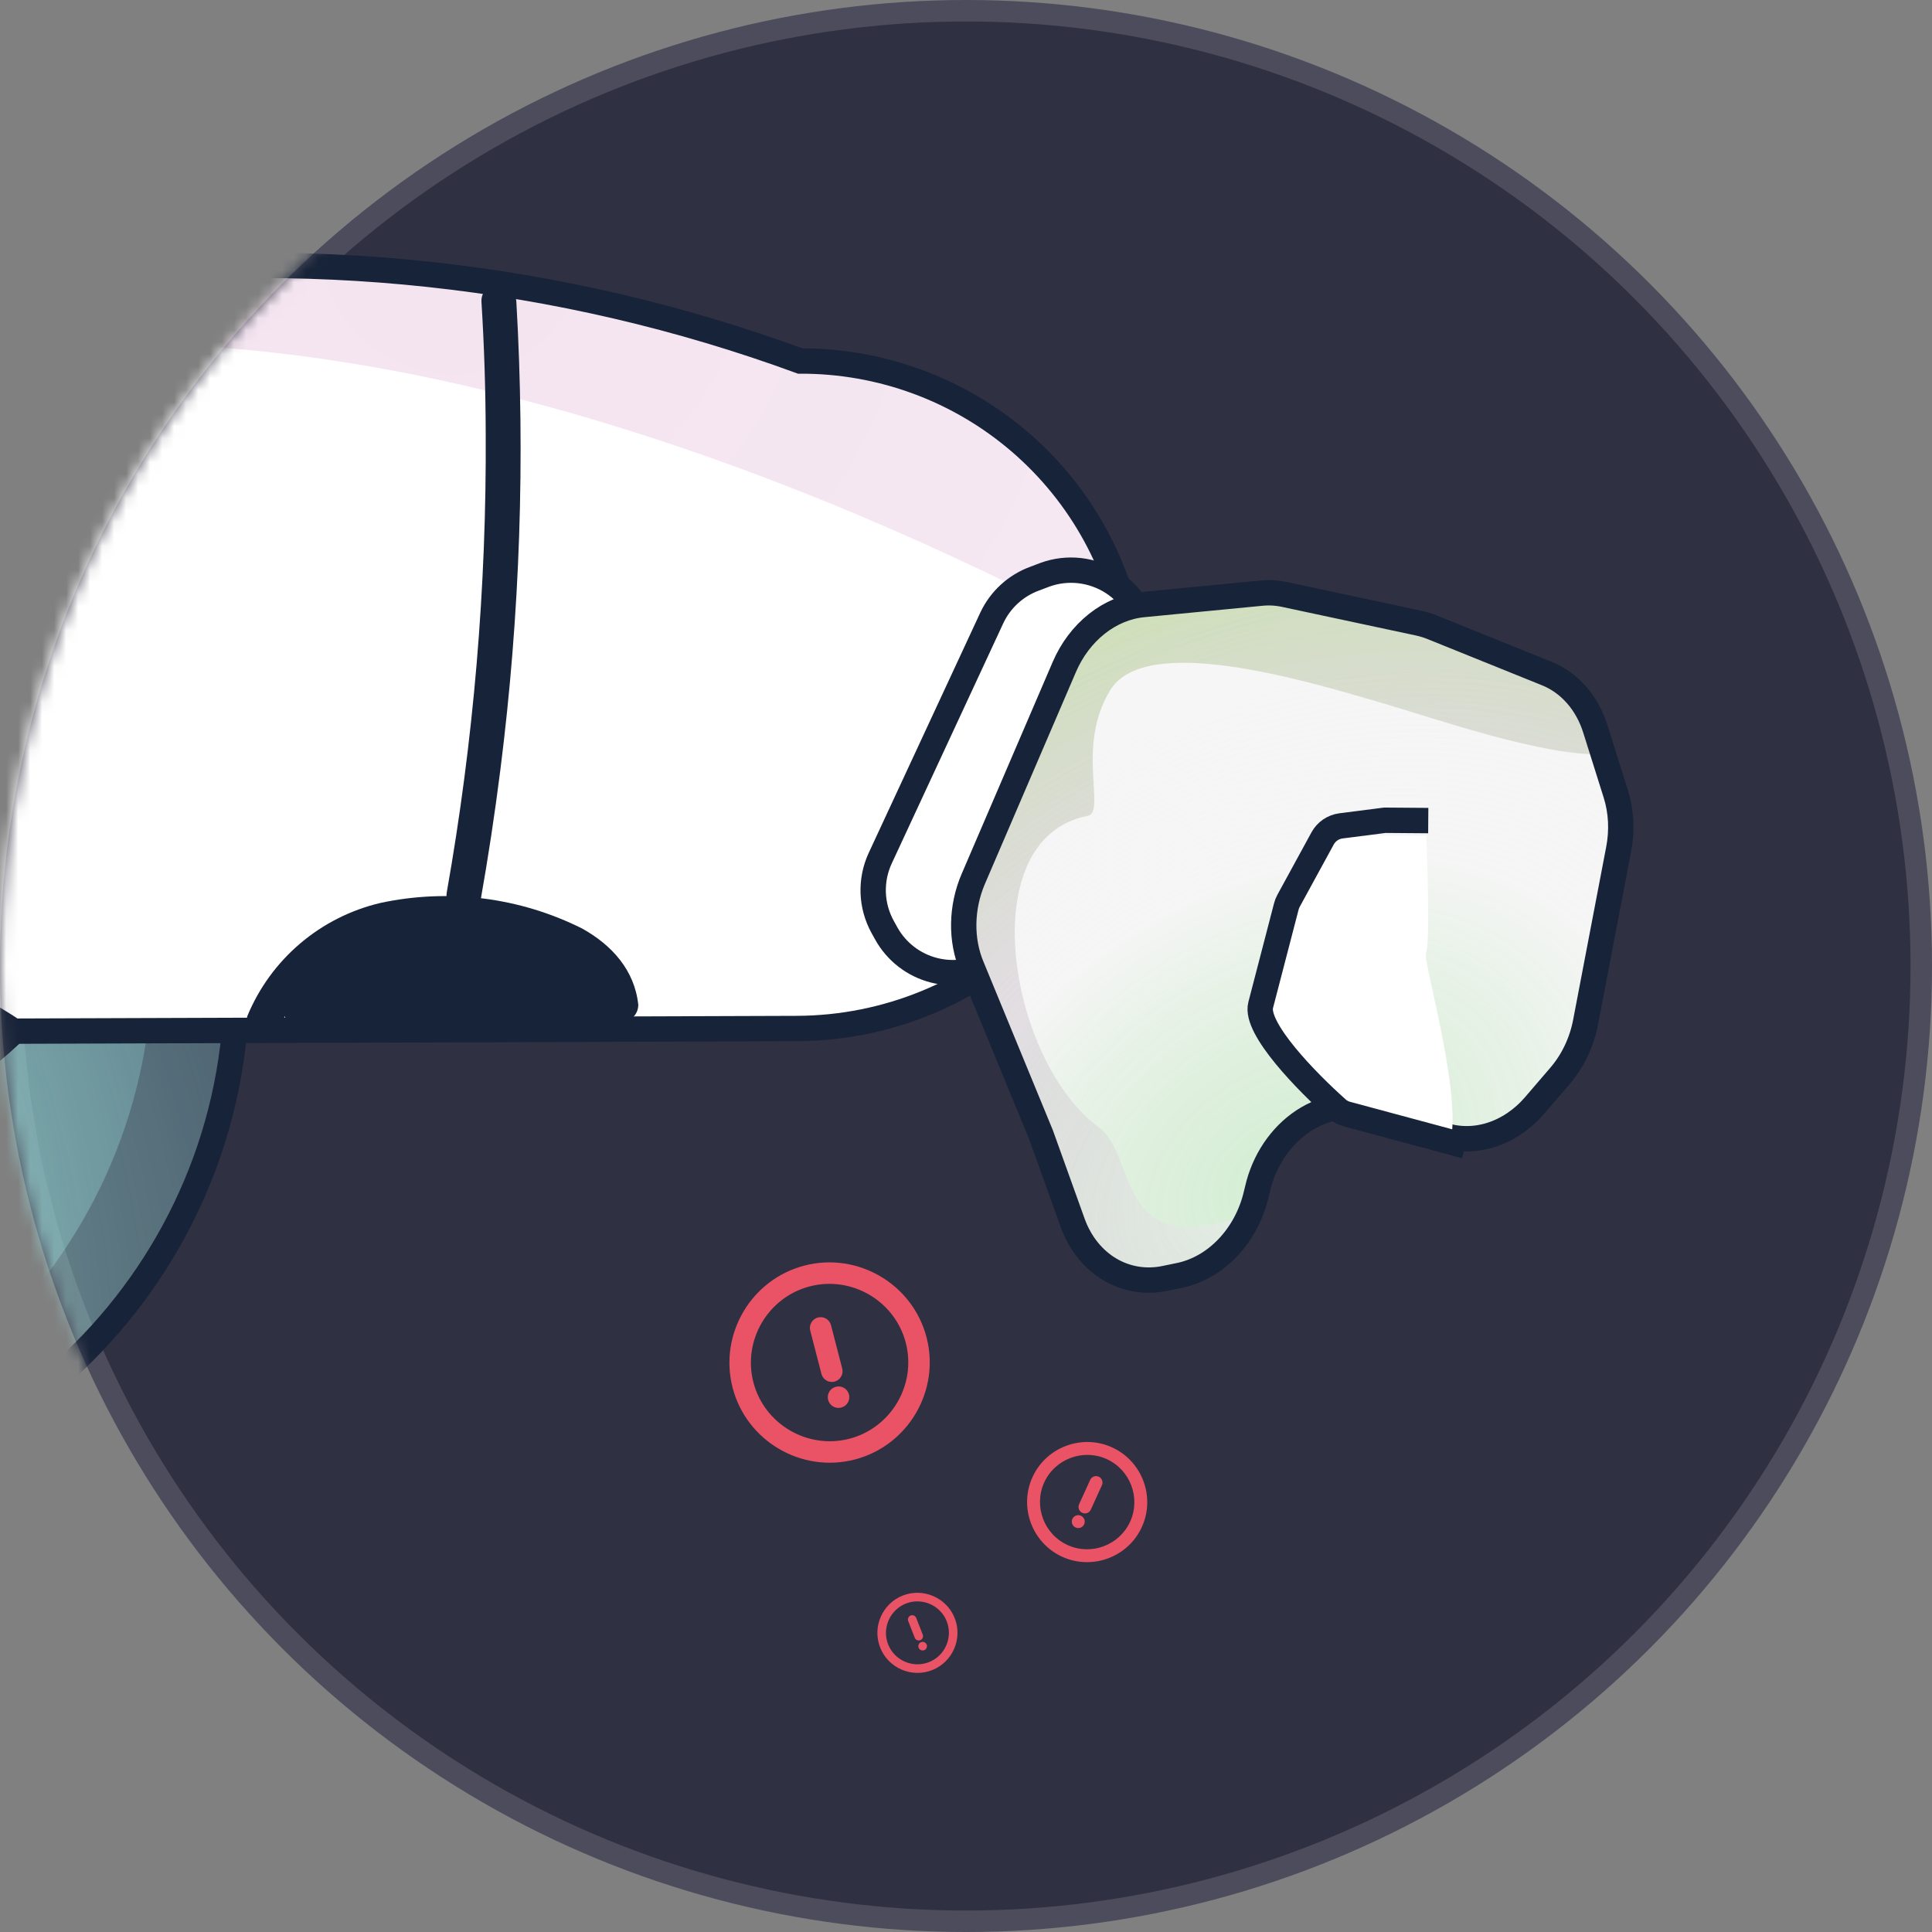 <svg width="161" height="161" viewBox="0 0 161 161" fill="none" xmlns="http://www.w3.org/2000/svg">
  <rect x="0" y="0" width="161" height="161" fill="#808080" stroke="none"/>
  <circle cx="80.5" cy="80.5" r="79.606" fill="#303043" stroke="#4C4C5C" stroke-width="1.789" />
  <mask id="mask0_9120_34595" style="mask-type:alpha" maskUnits="userSpaceOnUse" x="0" y="0" width="161" height="161">
    <circle cx="80.5" cy="80.5" r="80.5" fill="#D9D9D9" />
  </mask>
  <g mask="url(#mask0_9120_34595)">
    <path
      d="M-23.946 125.551L-103.359 125.82C-127.539 125.902 -147.187 106.433 -147.246 82.336L-147.496 -19.483C-147.555 -43.581 -128.001 -63.183 -103.822 -63.264L-24.409 -63.533C-0.23 -63.614 19.418 -44.147 19.479 -20.048L19.727 81.771C19.786 105.868 0.233 125.47 -23.946 125.551Z"
      fill="url(#paint0_radial_9120_34595)" />
    <path
      d="M-30.975 123.656L-102.567 123.898C-126.746 123.98 -146.395 104.511 -146.454 80.414L-146.682 -12.544C-146.741 -36.643 -127.187 -56.244 -103.008 -56.326L-31.415 -56.568C-7.237 -56.649 12.412 -37.181 12.471 -13.082L12.698 79.875C12.757 103.973 -6.795 123.574 -30.975 123.656Z"
      fill="url(#paint1_radial_9120_34595)" />
    <path
      d="M-23.946 125.551L-103.359 125.82C-127.539 125.902 -147.187 106.433 -147.246 82.336L-147.496 -19.483C-147.555 -43.581 -128.001 -63.183 -103.822 -63.264L-24.409 -63.533C-0.23 -63.614 19.418 -44.147 19.479 -20.048L19.727 81.771C19.786 105.868 0.233 125.47 -23.946 125.551Z"
      stroke="#172338" stroke-width="2.111" stroke-miterlimit="10" />
    <path
      d="M94.383 53.948C93.431 47.311 90.105 41.24 85.015 36.856C79.928 32.473 73.418 30.07 66.69 30.093C46.632 22.742 25.063 20.429 3.886 23.353C6.724 2.007 9.536 -14.906 10.742 -25.339C14.774 -60.118 17.097 -93.02 17.299 -123.853C17.385 -136.322 15.562 -142.789 11.954 -148.038C9.861 -151.081 7.164 -153.724 3.886 -156.88C-1.086 -161.684 -6.21 -164.338 -10.527 -164.325C-17.928 -164.3 -25.018 -161.345 -30.239 -156.112C-35.459 -150.878 -38.381 -143.795 -38.364 -136.419L-38.21 -73.845C-38.206 -71.999 -38.937 -70.228 -40.241 -68.921C-41.547 -67.612 -43.319 -66.874 -45.169 -66.868L-87.028 -66.726C-88.878 -66.72 -90.654 -67.447 -91.966 -68.746C-93.277 -70.046 -94.017 -71.811 -94.021 -73.654L-94.173 -135.721C-94.21 -150.861 -106.202 -163.537 -121.372 -163.887L-131.755 -162.16L-145.33 -159.898C-148.333 -159.401 -151.133 -158.064 -153.405 -156.043C-155.676 -154.021 -157.326 -151.399 -158.162 -148.483C-159.051 -145.366 -158.97 -142.056 -157.929 -138.989L-149.895 -115.159C-149.464 -100.839 -148.63 -86.224 -147.423 -71.204C-146.216 -56.182 -144.628 -40.751 -142.697 -24.797C-140.661 -8.004 -138.296 8.211 -135.602 23.848C-156.793 21.066 -178.351 23.528 -198.372 31.014C-215.515 38.52 -226.23 50.29 -226.209 58.92C-226.19 66.295 -223.233 73.359 -217.987 78.557C-212.741 83.754 -205.636 86.661 -198.235 86.636L-132.534 86.413C-59.958 44.451 1.163 85.961 1.163 85.961L66.408 85.74C81.6 85.689 94.329 73.725 94.695 58.606C94.722 57.048 94.618 55.489 94.383 53.948Z"
      fill="white" />
    <path
      d="M94.383 53.948C93.431 47.311 90.105 41.24 85.015 36.856C79.928 32.473 73.418 30.07 66.69 30.093C46.632 22.742 25.063 20.429 3.886 23.353C6.724 2.007 9.536 -14.906 10.742 -25.339C14.774 -60.118 17.097 -93.02 17.299 -123.853C17.385 -136.322 15.562 -142.789 11.954 -148.038C9.861 -151.081 7.164 -153.724 3.886 -156.88C-1.086 -161.684 -6.21 -164.338 -10.527 -164.325C-17.928 -164.3 -25.018 -161.345 -30.239 -156.112C-35.459 -150.878 -38.381 -143.795 -38.364 -136.419L-38.21 -73.845C-38.206 -71.999 -38.937 -70.228 -40.241 -68.921C-41.547 -67.612 -43.319 -66.874 -45.169 -66.868L-87.028 -66.726C-88.878 -66.72 -90.654 -67.447 -91.966 -68.746C-93.277 -70.046 -94.017 -71.811 -94.021 -73.654L-94.173 -135.721C-94.21 -150.861 -106.202 -163.537 -121.372 -163.887L-131.755 -162.16L-145.33 -159.898C-148.333 -159.401 -151.133 -158.064 -153.405 -156.043C-155.676 -154.021 -157.326 -151.399 -158.162 -148.483C-159.051 -145.366 -158.97 -142.056 -157.929 -138.989L-149.895 -115.159C-149.464 -100.839 -148.63 -86.224 -147.423 -71.204C-146.216 -56.182 -144.628 -40.751 -142.697 -24.797C-140.661 -8.004 -138.296 8.211 -135.602 23.848C-156.793 21.066 -178.351 23.528 -198.372 31.014C-215.515 38.52 -226.23 50.29 -226.209 58.92C-226.19 66.295 -223.233 73.359 -217.987 78.557C-212.741 83.754 -205.636 86.661 -198.235 86.636L-132.534 86.413C-59.958 44.451 1.163 85.961 1.163 85.961L66.408 85.74C81.6 85.689 94.329 73.725 94.695 58.606C94.722 57.048 94.618 55.489 94.383 53.948Z"
      fill="white" />
    <path
      d="M1.138 85.976C1.138 85.976 -59.984 44.467 -132.559 86.429C-126.986 91.544 -120.365 95.394 -113.153 97.711C-100.561 85.182 -83.516 78.118 -65.732 78.058C-47.947 77.997 -30.866 84.947 -18.212 97.39C-11.013 95.023 -4.41 91.129 1.138 85.976Z"
      fill="white" stroke="#172338" stroke-width="2.111" stroke-miterlimit="10" />
    <path
      d="M18.2 169.351C18.156 151.544 10.994 126.345 -1.671 113.795L-18.027 97.558L-18.198 97.388C-30.853 84.947 -47.933 77.999 -65.717 78.059C-83.5 78.119 -100.546 85.183 -113.139 97.71L-113.309 97.88L-129.609 114.228C-135.911 120.546 -140.825 130.018 -144.149 140.134C-147.358 149.746 -149.064 159.791 -149.208 169.917C-148.804 178.692 -147.052 187.351 -144.014 195.594C-130.054 233.293 -94.038 246.976 -91.082 248.04C-86.513 249.688 -81.81 250.943 -77.026 251.793C-73.147 252.48 -69.225 252.905 -65.289 253.067C-56.483 252.656 -47.792 250.902 -39.519 247.866C-36.569 246.782 -0.62 232.855 13.154 195.062C16.146 186.798 17.847 178.127 18.2 169.351Z"
      fill="white" stroke="#172338" stroke-width="2.111" stroke-miterlimit="10" />
    <path
      d="M1.138 85.976C1.138 85.976 -59.984 44.467 -132.559 86.429C-126.986 91.544 -120.365 95.394 -113.153 97.711C-100.561 85.182 -83.516 78.118 -65.732 78.058C-47.947 77.997 -30.866 84.947 -18.212 97.39C-11.013 95.023 -4.41 91.129 1.138 85.976Z"
      fill="url(#paint2_radial_9120_34595)" fill-opacity="0.3" stroke="#172338" stroke-width="2.111"
      stroke-miterlimit="10" />
    <path opacity="0.3"
      d="M18.2 169.351C18.156 151.544 10.994 126.345 -1.671 113.795L-18.027 97.558L-18.198 97.388C-30.853 84.947 -47.933 77.999 -65.717 78.059C-83.5 78.119 -100.546 85.183 -113.139 97.71L-113.309 97.88L-129.609 114.228C-135.911 120.546 -140.825 130.018 -144.149 140.134C-147.358 149.746 -149.064 159.791 -149.208 169.917C-148.804 178.692 -147.052 187.351 -144.014 195.594C-130.054 233.293 -94.038 246.976 -91.082 248.04C-86.513 249.688 -81.81 250.943 -77.026 251.793C-73.147 252.48 -69.225 252.905 -65.289 253.067C-56.483 252.656 -47.792 250.902 -39.519 247.866C-36.569 246.782 -0.62 232.855 13.154 195.062C16.146 186.798 17.847 178.127 18.2 169.351Z"
      fill="url(#paint3_radial_9120_34595)" stroke="#172338" stroke-width="2.111" stroke-miterlimit="10" />
    <path
      d="M11.232 172.29C10.881 178.661 9.301 184.907 6.58 190.684C-6.075 217.719 -39.063 227.696 -41.735 228.478C-49.43 230.675 -57.364 231.929 -65.36 232.212C-73.364 231.984 -81.309 230.784 -89.019 228.638C-91.727 227.875 -124.702 218.121 -137.512 191.172C-140.261 185.412 -141.873 179.178 -142.262 172.809C-142.293 160.078 -135.826 142.017 -124.267 132.978L-109.312 121.278C-97.754 112.231 -82.062 107.118 -65.682 107.062C-49.305 107.007 -33.579 112.014 -21.976 120.982L-6.964 132.581C4.654 141.542 11.201 159.559 11.232 172.29Z"
      fill="#504C57" stroke="#172338" stroke-width="2.111" stroke-miterlimit="10" />
    <path
      d="M5.907 172.087C5.577 178.014 4.107 183.823 1.577 189.198C-10.198 214.353 -40.864 223.642 -43.389 224.369C-50.55 226.411 -57.93 227.577 -65.372 227.843C-72.813 227.628 -80.201 226.511 -87.37 224.518C-89.891 223.808 -120.61 214.727 -132.5 189.652C-135.059 184.291 -136.56 178.49 -136.921 172.563C-136.95 160.712 -130.93 143.912 -120.176 135.494L-106.25 124.631C-95.496 116.197 -80.897 111.451 -65.657 111.399C-50.417 111.348 -35.786 116.003 -24.983 124.349L-11.004 135.117C-0.216 143.478 5.878 160.236 5.907 172.087Z"
      fill="url(#paint4_radial_9120_34595)" />
    <path
      d="M-20.948 204.036C-23.62 208.966 -1.991 190.066 -2.043 169.208C-2.094 148.349 -13.505 141.435 -13.505 141.435C-13.505 141.435 1.738 162.242 -20.948 204.036Z"
      fill="white" />
    <path
      d="M94.409 53.945C93.457 47.305 90.131 41.236 85.043 36.853C79.954 32.47 73.444 30.067 66.716 30.09C46.658 22.738 25.088 20.423 3.912 23.349C6.75 2.002 9.562 -14.91 10.768 -25.343C14.8 -60.122 17.122 -93.023 17.325 -123.857C17.411 -136.326 15.59 -142.792 11.98 -148.041C15.264 -98.094 -1.497 -4.111 -6.609 23.014C-6.762 23.838 -6.721 24.689 -6.485 25.493C-6.248 26.298 -5.825 27.036 -5.249 27.649C-4.673 28.259 -3.96 28.728 -3.169 29.013C-2.378 29.298 -1.529 29.393 -0.694 29.291C35.41 24.997 75.609 43.71 94.409 53.945Z"
      fill="url(#paint5_radial_9120_34595)" fill-opacity="0.6" />
    <path
      d="M94.38 53.941C93.428 47.301 90.102 41.232 85.015 36.849C79.925 32.464 73.416 30.063 66.688 30.086C46.63 22.735 25.06 20.419 3.883 23.345C6.722 1.998 9.534 -14.914 10.74 -25.349C14.771 -60.126 17.094 -93.027 17.297 -123.861C17.383 -136.33 15.562 -142.798 11.952 -148.045C9.858 -151.091 7.164 -153.731 3.883 -156.888C-1.088 -161.691 -6.21 -164.347 -10.528 -164.332C-17.929 -164.307 -25.021 -161.353 -30.241 -156.119C-35.461 -150.887 -38.383 -143.803 -38.366 -136.427L-38.213 -73.852C-38.209 -72.009 -38.939 -70.238 -40.243 -68.929C-41.548 -67.62 -43.321 -66.882 -45.172 -66.876L-87.03 -66.733C-88.88 -66.728 -90.656 -67.454 -91.968 -68.754C-93.279 -70.053 -94.018 -71.819 -94.023 -73.664L-94.175 -135.782C-94.212 -150.923 -106.204 -163.6 -121.374 -163.95L-131.757 -162.222L-145.332 -159.96C-147.63 -159.578 -149.819 -158.703 -151.745 -157.396C-153.672 -156.089 -155.291 -154.38 -156.49 -152.389C-157.69 -150.399 -158.442 -148.171 -158.693 -145.863C-158.945 -143.553 -158.69 -141.219 -157.947 -139.02L-149.912 -115.191C-149.482 -100.87 -148.648 -86.257 -147.44 -71.235C-146.233 -56.213 -144.645 -40.784 -142.715 -24.829C-140.679 -8.036 -138.314 8.181 -135.619 23.817C-156.81 21.035 -178.368 23.495 -198.389 30.982C-215.532 38.487 -226.247 50.258 -226.226 58.887C-226.208 66.264 -223.251 73.328 -218.005 78.525C-212.759 83.723 -205.654 86.629 -198.253 86.604L-132.551 86.382C-59.975 44.419 1.145 85.93 1.145 85.93L66.39 85.709C81.583 85.658 94.312 73.694 94.678 58.575C94.708 57.025 94.608 55.474 94.38 53.941Z"
      stroke="#172338" stroke-width="2.111" stroke-miterlimit="10" />
    <path
      d="M37.229 74.369C39.467 61.736 40.553 48.929 40.476 36.102C40.466 32.455 40.35 28.812 40.123 25.173C40.019 23.31 42.926 23.3 43.03 25.161C43.781 38.165 43.337 51.21 41.699 64.133C41.234 67.822 40.677 71.494 40.028 75.147C39.708 76.979 36.931 76.216 37.229 74.384V74.369Z"
      fill="#172338" />
    <path
      d="M23.862 85.061L23.09 82.962L30.261 76.927L44.136 76.788L51.908 82.385L51.723 85.538L31.909 85.605L23.862 85.061Z"
      fill="#172338" />
    <path
      d="M82.923 80.002L82.803 80.079C82.069 80.539 81.25 80.845 80.395 80.978C79.54 81.111 78.666 81.069 77.828 80.854C76.99 80.639 76.204 80.255 75.522 79.727C74.837 79.198 74.27 78.536 73.851 77.781L73.552 77.24C73.072 76.369 72.803 75.397 72.767 74.403C72.733 73.409 72.932 72.42 73.351 71.517L82.644 51.505C82.997 50.748 83.495 50.067 84.112 49.502C84.73 48.937 85.452 48.499 86.239 48.214L87.066 47.9C87.991 47.561 88.983 47.443 89.962 47.552C90.942 47.662 91.882 47.997 92.709 48.529C93.536 49.062 94.226 49.779 94.729 50.626C95.229 51.471 95.527 52.42 95.595 53.4C95.673 54.475 95.472 55.55 95.015 56.526L85.299 77.306C84.787 78.416 83.962 79.353 82.923 80.002Z"
      fill="white" stroke="#172338" stroke-width="2.111" stroke-miterlimit="10" />
    <path
      d="M81.103 73.251L88.696 55.576C89.31 54.144 90.247 52.901 91.402 51.986C92.557 51.071 93.886 50.516 95.246 50.383L105.098 49.431C105.762 49.365 106.424 49.403 107.067 49.544L118.25 51.933C118.607 52.013 118.956 52.12 119.297 52.253L128.875 56.121C129.821 56.499 130.672 57.106 131.372 57.903C132.074 58.7 132.61 59.669 132.946 60.748L133.606 62.844L134.655 66.177C135.106 67.617 135.187 69.201 134.89 70.755L132.133 85.175C131.814 86.851 131.069 88.417 129.99 89.669L127.887 92.119C126.867 93.304 125.593 94.16 124.214 94.587C122.835 95.014 121.409 94.994 120.101 94.531L114.657 92.581C113.688 92.227 112.647 92.118 111.606 92.26C110.563 92.403 109.543 92.795 108.61 93.409C107.679 94.023 106.856 94.847 106.198 95.824C105.54 96.802 105.061 97.913 104.793 99.083L104.679 99.551C104.283 101.226 103.462 102.764 102.322 103.965C101.185 105.166 99.779 105.975 98.291 106.284L97.102 106.529C95.494 106.868 93.873 106.605 92.485 105.782C91.097 104.958 90.018 103.618 89.411 101.965L86.753 94.566L80.988 80.566C80.522 79.458 80.29 78.224 80.311 76.957C80.332 75.691 80.601 74.424 81.103 73.251Z"
      fill="white" />
    <path
      d="M81.103 73.251L88.696 55.576C89.31 54.144 90.247 52.901 91.402 51.986C92.557 51.071 93.886 50.516 95.246 50.383L105.098 49.431C105.762 49.365 106.424 49.403 107.067 49.544L118.25 51.933C118.607 52.013 118.956 52.12 119.297 52.253L128.875 56.121C129.821 56.499 130.672 57.106 131.372 57.903C132.074 58.7 132.61 59.669 132.946 60.748L133.606 62.844L134.655 66.177C135.106 67.617 135.187 69.201 134.89 70.755L132.133 85.175C131.814 86.851 131.069 88.417 129.99 89.669L127.887 92.119C126.867 93.304 125.593 94.16 124.214 94.587C122.835 95.014 121.409 94.994 120.101 94.531L114.657 92.581C113.688 92.227 112.647 92.118 111.606 92.26C110.563 92.403 109.543 92.795 108.61 93.409C107.679 94.023 106.856 94.847 106.198 95.824C105.54 96.802 105.061 97.913 104.793 99.083L104.679 99.551C104.283 101.226 103.462 102.764 102.322 103.965C101.185 105.166 99.779 105.975 98.291 106.284L97.102 106.529C95.494 106.868 93.873 106.605 92.485 105.782C91.097 104.958 90.018 103.618 89.411 101.965L86.753 94.566L80.988 80.566C80.522 79.458 80.29 78.224 80.311 76.957C80.332 75.691 80.601 74.424 81.103 73.251Z"
      fill="url(#paint6_radial_9120_34595)" fill-opacity="0.6" />
    <path opacity="0.6"
      d="M81.104 73.252L88.698 55.577C89.312 54.145 90.247 52.902 91.402 51.987C92.557 51.072 93.886 50.517 95.246 50.385L105.098 49.432C105.762 49.366 106.424 49.404 107.066 49.545L118.25 51.934C118.607 52.014 118.956 52.122 119.297 52.254L128.875 56.121C129.821 56.5 130.672 57.109 131.374 57.904C132.074 58.701 132.61 59.67 132.946 60.748L133.606 62.845C128.742 63.077 119.674 59.9 114.873 58.494C108.578 56.658 95.484 52.758 92.545 57.476C89.606 62.192 92.223 67.685 90.632 67.991C80.959 69.85 84.045 88.427 91.576 93.95C94.792 96.316 92.883 104.852 103.242 101.453C102.254 102.297 99.493 106.057 98.264 106.29L97.073 106.535C95.471 106.866 93.856 106.599 92.473 105.775C91.091 104.951 90.016 103.614 89.411 101.967L86.752 94.567L80.988 80.568C80.523 79.459 80.292 78.225 80.311 76.959C80.332 75.692 80.603 74.425 81.104 73.252Z"
      fill="url(#paint7_radial_9120_34595)" />
    <path
      d="M81.103 73.251L88.696 55.576C89.31 54.144 90.247 52.901 91.402 51.986C92.557 51.071 93.886 50.516 95.246 50.383L105.098 49.431C105.762 49.365 106.424 49.403 107.067 49.544L118.25 51.933C118.607 52.013 118.956 52.12 119.297 52.253L128.875 56.121C129.821 56.499 130.672 57.106 131.372 57.903C132.074 58.7 132.61 59.669 132.946 60.748L133.606 62.844L134.655 66.177C135.106 67.617 135.187 69.201 134.89 70.755L132.133 85.175C131.814 86.851 131.069 88.417 129.99 89.669L127.887 92.119C126.867 93.304 125.593 94.16 124.214 94.587C122.835 95.014 121.409 94.994 120.101 94.531L114.657 92.581C113.688 92.227 112.647 92.118 111.606 92.26C110.563 92.403 109.543 92.795 108.61 93.409C107.679 94.023 106.856 94.847 106.198 95.824C105.54 96.802 105.061 97.913 104.793 99.083L104.679 99.551C104.283 101.226 103.462 102.764 102.322 103.965C101.185 105.166 99.779 105.975 98.291 106.284L97.102 106.529C95.494 106.868 93.873 106.605 92.485 105.782C91.097 104.958 90.018 103.618 89.411 101.965L86.753 94.566L80.988 80.566C80.522 79.458 80.29 78.224 80.311 76.957C80.332 75.691 80.601 74.424 81.103 73.251Z"
      stroke="#172338" stroke-width="2.111" stroke-miterlimit="10" />
    <path
      d="M105.471 86.437L110.953 91.139L120.603 95.97C122.314 92.583 118.516 80.045 118.832 79.419C119.147 78.794 118.98 72.641 118.857 69.642L111.008 69.63L106.281 77.053L105.471 86.437Z"
      fill="white" />
    <path
      d="M119.021 68.382L115.403 68.354L111.744 68.823C111.099 68.906 110.532 69.294 110.219 69.865L107.377 75.071C107.297 75.218 107.236 75.372 107.195 75.534C106.654 77.611 105.564 81.806 105.056 83.759C104.551 85.7 108.905 90.155 111.444 92.415C111.672 92.617 111.941 92.76 112.235 92.839L122.11 95.498"
      stroke="#172338" stroke-width="2.114" />
    <path
      d="M20.606 84.686C21.57 82.347 23.077 80.271 25.008 78.629C26.936 76.988 29.23 75.828 31.697 75.246C37.39 74.022 43.327 74.777 48.524 77.383C51.001 78.765 52.889 80.86 53.191 83.741C53.187 84.125 53.034 84.492 52.762 84.765C52.489 85.037 52.121 85.193 51.736 85.198C51.353 85.19 50.989 85.034 50.718 84.765C50.449 84.495 50.292 84.132 50.284 83.751C50.038 81.395 47.508 79.897 45.521 79.131C42.621 77.998 39.525 77.444 36.409 77.501C31.123 77.612 25.432 80.242 23.413 85.425C23.305 85.79 23.058 86.099 22.726 86.288C22.396 86.478 22.004 86.533 21.632 86.443C21.262 86.34 20.948 86.095 20.756 85.761C20.565 85.428 20.514 85.033 20.614 84.662L20.606 84.686Z"
      fill="#172338" />
    <path fill-rule="evenodd" clip-rule="evenodd"
      d="M61.05 115.637C59.9 111.19 62.594 106.615 67.041 105.464C71.488 104.313 76.064 107.007 77.214 111.454C78.365 115.901 75.671 120.477 71.224 121.628C66.777 122.778 62.201 120.084 61.05 115.637ZM67.489 107.196C63.999 108.099 61.879 111.698 62.782 115.189C63.686 118.68 67.285 120.799 70.776 119.896C74.266 118.992 76.386 115.393 75.483 111.902C74.579 108.412 70.98 106.292 67.489 107.196Z"
      fill="#EA5365" />
    <path fill-rule="evenodd" clip-rule="evenodd"
      d="M68.161 109.793C68.64 109.669 69.128 109.957 69.251 110.435L70.185 114.043C70.309 114.521 70.022 115.009 69.543 115.133C69.065 115.257 68.577 114.969 68.453 114.491L67.52 110.883C67.396 110.405 67.683 109.917 68.161 109.793Z"
      fill="#EA5365" />
    <path fill-rule="evenodd" clip-rule="evenodd"
      d="M69.01 116.657C68.886 116.179 69.173 115.691 69.651 115.567L69.658 115.565C70.136 115.441 70.624 115.729 70.748 116.207C70.872 116.685 70.584 117.173 70.106 117.297L70.1 117.299C69.621 117.423 69.133 117.135 69.01 116.657Z"
      fill="#EA5365" />
    <path fill-rule="evenodd" clip-rule="evenodd"
      d="M86.038 123.1C87.178 120.591 90.162 119.473 92.671 120.614C95.18 121.755 96.298 124.738 95.157 127.247C94.016 129.756 91.032 130.874 88.523 129.733C86.015 128.592 84.897 125.608 86.038 123.1ZM92.226 121.591C90.257 120.695 87.91 121.575 87.015 123.544C86.119 125.513 86.999 127.86 88.968 128.756C90.937 129.651 93.284 128.772 94.18 126.802C95.075 124.833 94.196 122.486 92.226 121.591Z"
      fill="#EA5365" />
    <path fill-rule="evenodd" clip-rule="evenodd"
      d="M91.56 123.057C91.83 123.179 91.949 123.498 91.826 123.767L90.9 125.803C90.778 126.073 90.46 126.192 90.19 126.069C89.92 125.946 89.801 125.628 89.923 125.358L90.849 123.323C90.972 123.053 91.29 122.934 91.56 123.057Z"
      fill="#EA5365" />
    <path fill-rule="evenodd" clip-rule="evenodd"
      d="M89.366 126.578C89.489 126.309 89.807 126.189 90.076 126.312L90.08 126.314C90.35 126.436 90.469 126.755 90.347 127.024C90.224 127.294 89.906 127.413 89.636 127.291L89.632 127.289C89.362 127.166 89.243 126.848 89.366 126.578Z"
      fill="#EA5365" />
    <path fill-rule="evenodd" clip-rule="evenodd"
      d="M73.344 137.289C72.674 135.578 73.524 133.632 75.234 132.961C76.945 132.291 78.891 133.141 79.562 134.852C80.233 136.562 79.383 138.509 77.672 139.179C75.961 139.85 74.015 139 73.344 137.289ZM75.496 133.628C74.153 134.154 73.484 135.685 74.01 137.028C74.537 138.371 76.068 139.039 77.411 138.513C78.754 137.987 79.422 136.455 78.896 135.113C78.37 133.77 76.838 133.101 75.496 133.628Z"
      fill="#EA5365" />
    <path fill-rule="evenodd" clip-rule="evenodd"
      d="M75.887 134.627C76.071 134.555 76.279 134.645 76.351 134.829L76.895 136.217C76.967 136.401 76.877 136.609 76.693 136.681C76.509 136.753 76.301 136.662 76.229 136.478L75.685 135.09C75.613 134.906 75.703 134.699 75.887 134.627Z"
      fill="#EA5365" />
    <path fill-rule="evenodd" clip-rule="evenodd"
      d="M76.554 137.312C76.482 137.128 76.572 136.92 76.756 136.848L76.759 136.847C76.943 136.775 77.15 136.866 77.222 137.049C77.295 137.233 77.204 137.441 77.02 137.513L77.017 137.514C76.834 137.586 76.626 137.496 76.554 137.312Z"
      fill="#EA5365" />
  </g>
  <defs>
    <radialGradient id="paint0_radial_9120_34595" cx="0" cy="0" r="1" gradientUnits="userSpaceOnUse"
      gradientTransform="translate(-74.154 94.358) rotate(-49.379) scale(177.302 229.397)">
      <stop stop-color="#B2DDC5" />
      <stop offset="0.482" stop-color="#92D5D7" stop-opacity="0.31" />
      <stop offset="1" stop-color="#A74B9C" stop-opacity="0.96" />
    </radialGradient>
    <radialGradient id="paint1_radial_9120_34595" cx="0" cy="0" r="1" gradientUnits="userSpaceOnUse"
      gradientTransform="translate(-76.788 93.913) rotate(-49.378) scale(168.994 218.649)">
      <stop stop-color="#B2DDC5" />
      <stop offset="0.482" stop-color="#92D5D7" stop-opacity="0.31" />
      <stop offset="1" stop-color="#A74B9C" stop-opacity="0.96" />
    </radialGradient>
    <radialGradient id="paint2_radial_9120_34595" cx="0" cy="0" r="1" gradientUnits="userSpaceOnUse"
      gradientTransform="translate(-74.049 92.619) rotate(-13.081) scale(95.106 54.128)">
      <stop stop-color="#F4F4F5" />
      <stop offset="0.482" stop-color="#F4F4F5" />
      <stop offset="1" stop-color="#A74B9C" stop-opacity="0.96" />
    </radialGradient>
    <radialGradient id="paint3_radial_9120_34595" cx="0" cy="0" r="1" gradientUnits="userSpaceOnUse"
      gradientTransform="translate(-75.831 224.074) rotate(-47.104) scale(170.066 221.929)">
      <stop stop-color="#0A060A" />
      <stop offset="0.568" stop-color="#BAAEBA" stop-opacity="0.567" />
      <stop offset="1" stop-color="#A74B9C" stop-opacity="0.96" />
    </radialGradient>
    <radialGradient id="paint4_radial_9120_34595" cx="0" cy="0" r="1" gradientUnits="userSpaceOnUse"
      gradientTransform="translate(-98.11 191.357) rotate(-56.23) scale(124.353 136.478)">
      <stop stop-color="#2F6757" />
      <stop offset="0.427" stop-color="#1D0F24" />
      <stop offset="0.699" stop-color="#2E1C51" />
      <stop offset="1" stop-color="#793A96" />
    </radialGradient>
    <radialGradient id="paint5_radial_9120_34595" cx="0" cy="0" r="1" gradientUnits="userSpaceOnUse"
      gradientTransform="translate(37.497 20.586) rotate(-67.172) scale(209.634 216.249)">
      <stop stop-color="#BA549F" stop-opacity="0.27" />
      <stop offset="0.482" stop-color="#B966A9" stop-opacity="0.22" />
      <stop offset="1" stop-color="#A74B9C" stop-opacity="0.96" />
    </radialGradient>
    <radialGradient id="paint6_radial_9120_34595" cx="0" cy="0" r="1" gradientUnits="userSpaceOnUse"
      gradientTransform="translate(107.045 98.362) rotate(-123.686) scale(54.291 73.243)">
      <stop stop-color="#4DB748" stop-opacity="0.4" />
      <stop offset="0.453" stop-color="#E3E3E3" stop-opacity="0.567" />
      <stop offset="1" stop-color="#F4F4F5" />
    </radialGradient>
    <radialGradient id="paint7_radial_9120_34595" cx="0" cy="0" r="1" gradientUnits="userSpaceOnUse"
      gradientTransform="translate(105.649 98.193) rotate(-122.262) scale(53.177 71.244)">
      <stop stop-color="#F4F4F5" />
      <stop offset="0.482" stop-color="#BAAEBA" stop-opacity="0.567" />
      <stop offset="1" stop-color="#A6D172" stop-opacity="0.96" />
    </radialGradient>
  </defs>
</svg>